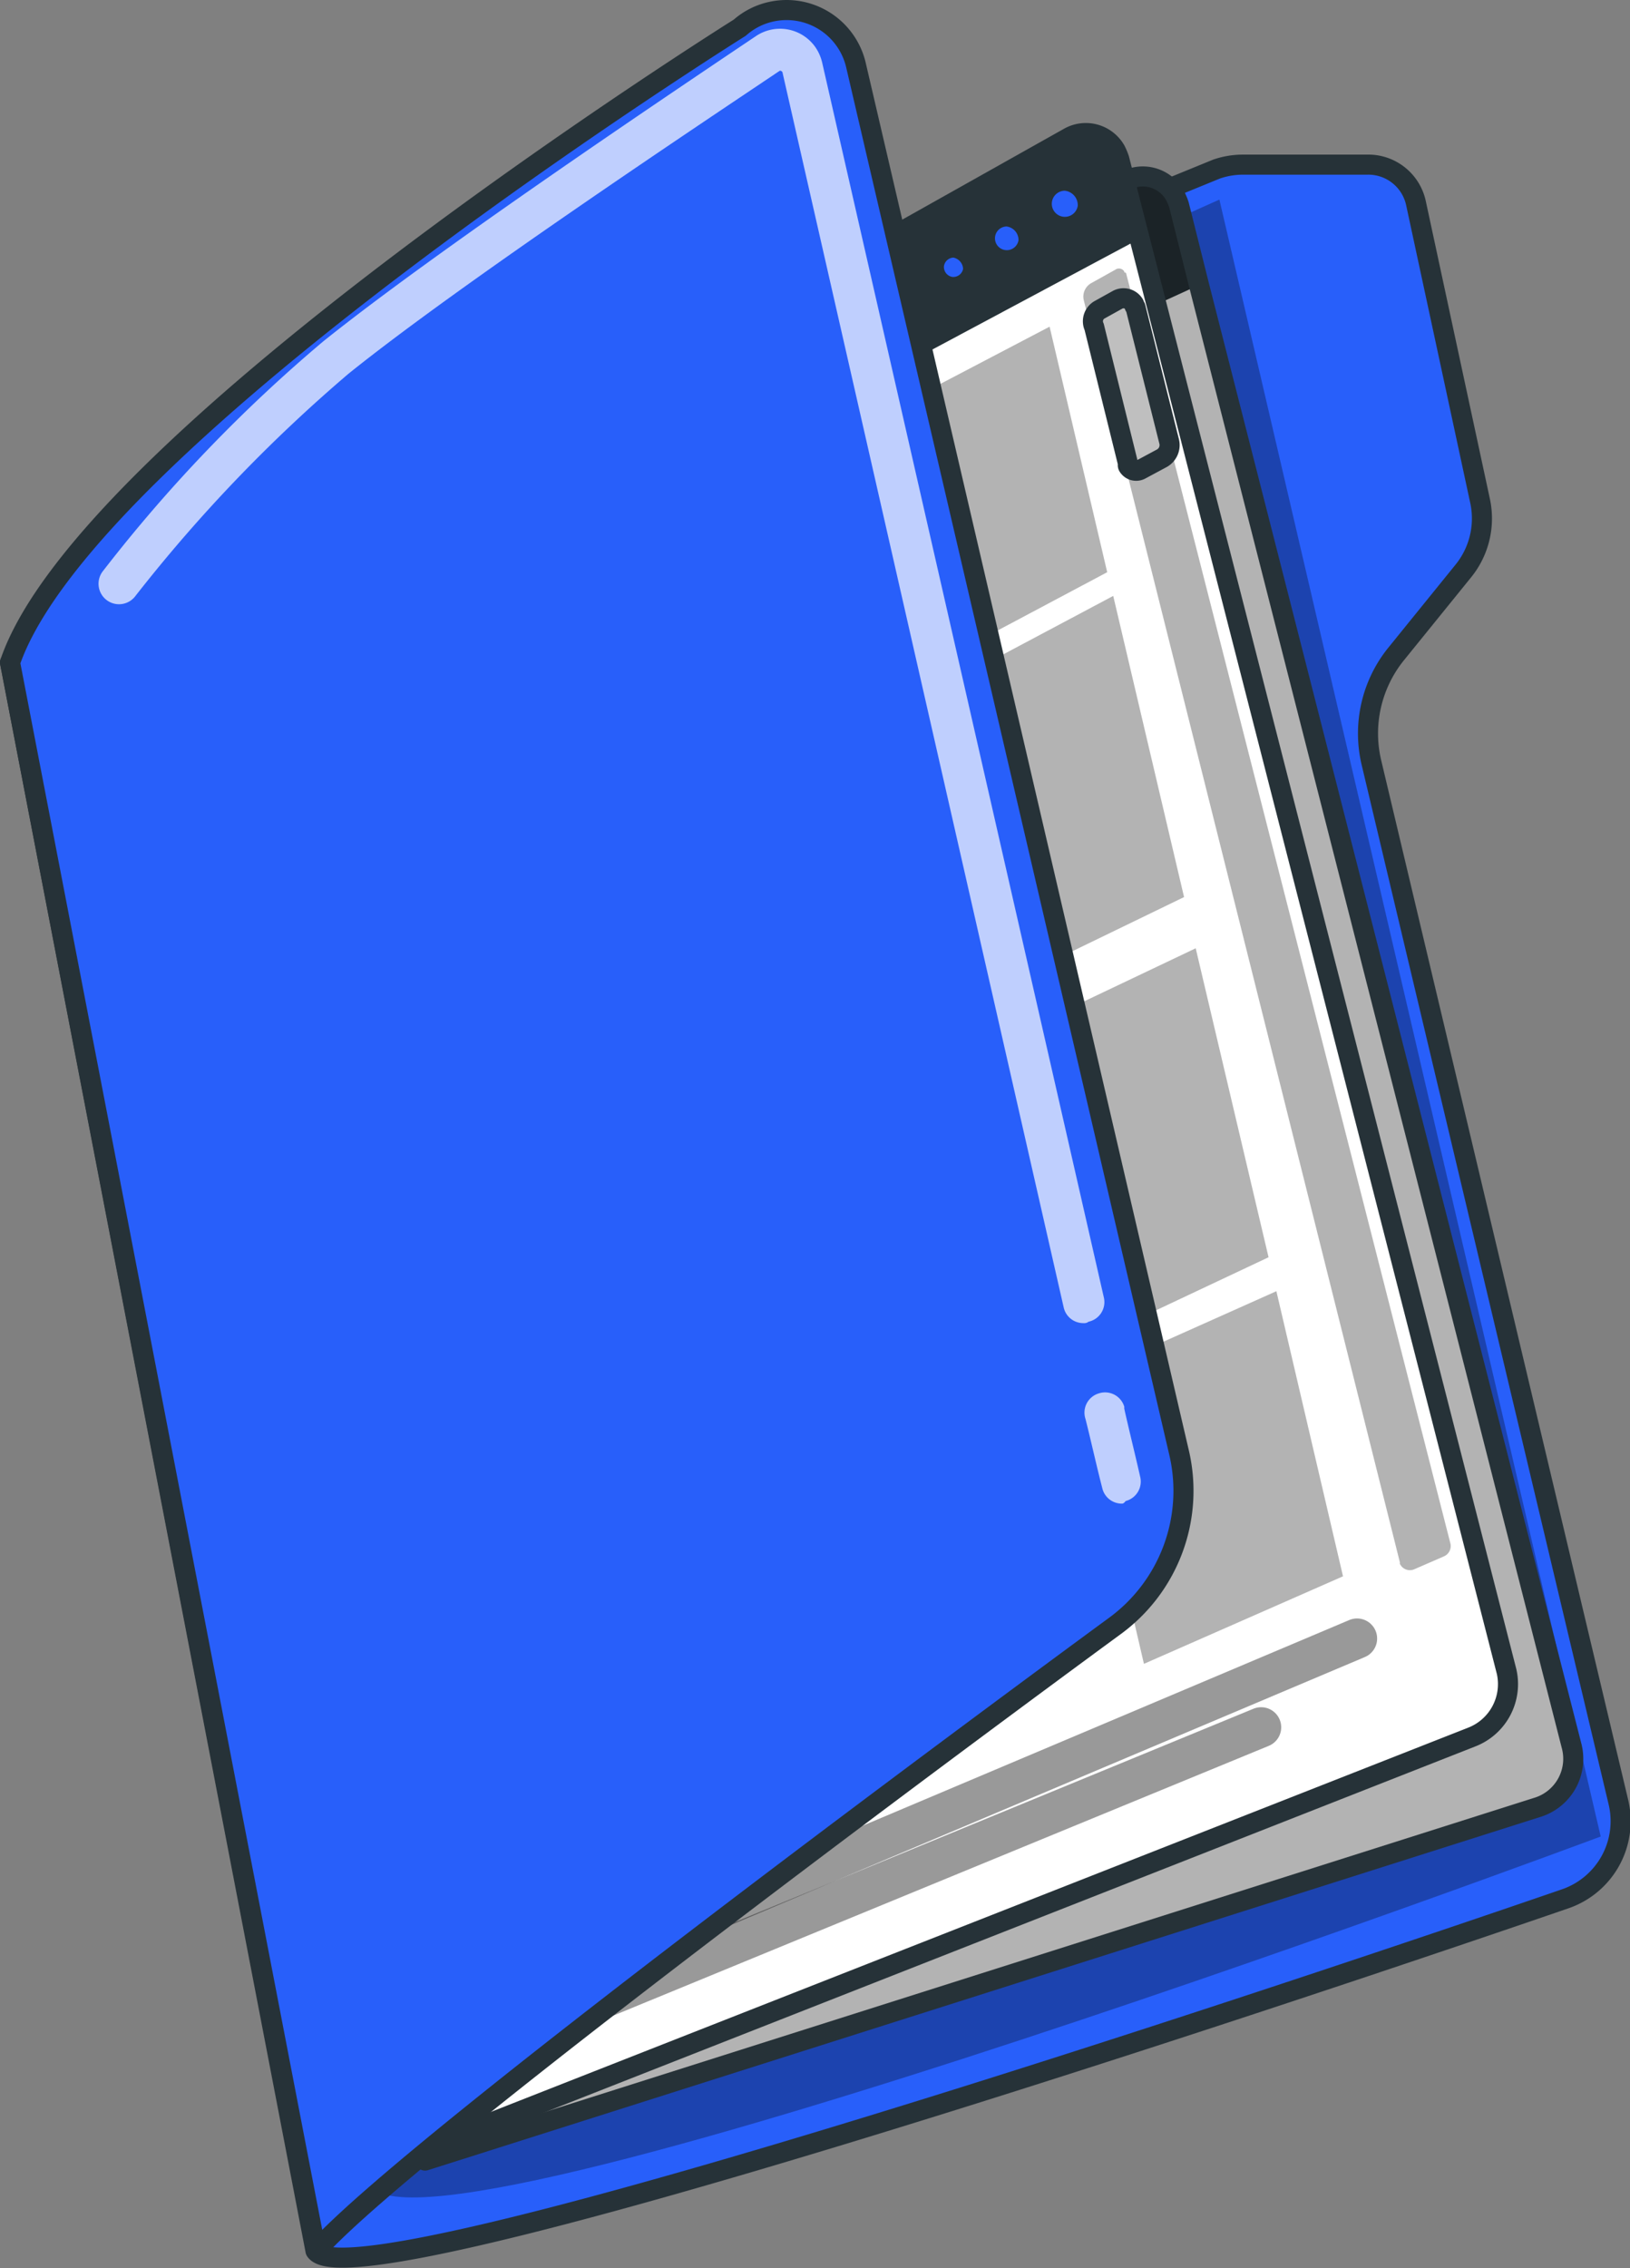 <svg xmlns="http://www.w3.org/2000/svg" xmlns:xlink="http://www.w3.org/1999/xlink" viewBox="0 0 81.22 112.96"><rect x="0" y="0" width="81.22" height="112.96" fill="#808080" stroke="none"/><defs><clipPath id="clip-path"><path d="M76.66,90,21.18,107.61,7.62,36.85l-.79-4L56.24,8.93a1.83,1.83,0,0,1,2.4,1,2.49,2.49,0,0,1,.11.29l1,4,18.55,72.7A2.53,2.53,0,0,1,76.66,90Z" style="fill:none"/></clipPath></defs><title>folder</title><g id="Layer_2" data-name="Layer 2"><g id="Layer_1-2" data-name="Layer 1"><g id="Folder"><g id="freepik--left-hand--inject-2"><path id="Path_3323" data-name="Path 3323" d="M69.56,32.58l3.37-4.16A4.15,4.15,0,0,0,73.76,25l-3.2-14.86a2.43,2.43,0,0,0-2.44-1.94H61.91a4.06,4.06,0,0,0-1.29.22L.5,33l15.22,79.1C17.87,115.35,78,94.57,78,94.57a4.09,4.09,0,0,0,2.65-4.78L68.34,38A6.29,6.29,0,0,1,69.56,32.58Z" style="fill:#285ffa;stroke:#263238;stroke-linecap:round;stroke-linejoin:round"/><path id="Path_3324" data-name="Path 3324" d="M60.76,9.94l19,81.53s-64.31,24-61.3,16.54c0,0-15.32-72.84-14-73.1S60.76,9.94,60.76,9.94Z" style="opacity:0.3;isolation:isolate"/><path id="Path_3325" data-name="Path 3325" d="M76.66,90,21.18,107.61,7.62,36.85l-.79-4L56.24,8.93a1.83,1.83,0,0,1,2.4,1,2.49,2.49,0,0,1,.11.29l1,4,18.55,72.7A2.53,2.53,0,0,1,76.66,90Z" style="fill:#fff"/><g id="Group_1482" data-name="Group 1482"><g style="clip-path:url(#clip-path)"><g id="Group_1481" data-name="Group 1481"><path id="Path_3326" data-name="Path 3326" d="M59.8,14.17,8,37.89l-1.18-5L56.24,9a1.83,1.83,0,0,1,2.4,1c0,.1.08.19.11.29Z" style="fill:#263238"/><path id="Path_3327" data-name="Path 3327" d="M57.21,12.41a1.13,1.13,0,0,1-1,1.22h-.11a1.37,1.37,0,0,1-1.15-1.4A1.17,1.17,0,0,1,56,11h.1A1.36,1.36,0,0,1,57.21,12.41Z" style="fill:#285ffa;stroke:#263238;stroke-linecap:round;stroke-linejoin:round"/><path id="Path_3328" data-name="Path 3328" d="M54.23,13.88a1.08,1.08,0,0,1-1,1.15h-.07a1.23,1.23,0,0,1-1.08-1.29,1.1,1.1,0,0,1,1-1.15h.08A1.23,1.23,0,0,1,54.23,13.88Z" style="fill:#285ffa;stroke:#263238;stroke-linecap:round;stroke-linejoin:round"/><path id="Path_3329" data-name="Path 3329" d="M51.43,15.14a1,1,0,0,1-.9,1.08h-.1a1.21,1.21,0,0,1-1-1.22,1,1,0,0,1,.9-1.08h.11A1.18,1.18,0,0,1,51.43,15.14Z" style="fill:#285ffa;stroke:#263238;stroke-linecap:round;stroke-linejoin:round"/><path id="Path_3330" data-name="Path 3330" d="M76.66,90,21.18,107.61,7.62,36.85l-.79-4L56.24,8.93a1.83,1.83,0,0,1,2.4,1,2.49,2.49,0,0,1,.11.29l1,4,18.55,72.7A2.53,2.53,0,0,1,76.66,90Z" style="opacity:0.3;isolation:isolate"/></g></g></g><path id="Path_3332" data-name="Path 3332" d="M76.66,90,21.18,107.61,7.62,36.85l-.79-4L56.24,8.93a1.83,1.83,0,0,1,2.4,1,2.49,2.49,0,0,1,.11.29l1,4,18.55,72.7A2.53,2.53,0,0,1,76.66,90Z" style="fill:none;stroke:#263238;stroke-linecap:round;stroke-linejoin:round"/><path id="Path_3333" data-name="Path 3333" d="M73.35,86.51,18.67,108,5.28,38.21l-.75-4L53.26,6.85a1.71,1.71,0,0,1,2.33.64h0a3.25,3.25,0,0,1,.18.43l1,3.91,18.3,71.42A2.83,2.83,0,0,1,73.35,86.51Z" style="fill:#fff;stroke:#263238;stroke-linecap:round;stroke-linejoin:round"/><path id="Path_3334" data-name="Path 3334" d="M56.86,11.85,5.64,39.22l-1.15-5L53.33,6.85a1.72,1.72,0,0,1,2.34.64h0a1.78,1.78,0,0,1,.18.43Z" style="fill:#263238"/><path id="Path_3335" data-name="Path 3335" d="M54.2,10.3A1.15,1.15,0,1,1,53.08,9,1.22,1.22,0,0,1,54.2,10.3Z" style="fill:#285ffa;stroke:#263238;stroke-linecap:round;stroke-linejoin:round"/><path id="Path_3336" data-name="Path 3336" d="M51.25,12a1.09,1.09,0,1,1-1.07-1.22A1.18,1.18,0,0,1,51.25,12Z" style="fill:#285ffa;stroke:#263238;stroke-linecap:round;stroke-linejoin:round"/><path id="Path_3337" data-name="Path 3337" d="M48.49,13.43a1,1,0,0,1-1.09.86,1,1,0,0,1-.86-1.1.11.11,0,0,1,0,0,1,1,0,0,1,1-.86A1.1,1.1,0,0,1,48.49,13.43Z" style="fill:#285ffa;stroke:#263238;stroke-linecap:round;stroke-linejoin:round"/><path id="Path_3338" data-name="Path 3338" d="M56.12,13.64,72.27,76.87a.56.56,0,0,1-.33.65l-1.47.64a.55.55,0,0,1-.72-.28.12.12,0,0,0,0-.08L54,14.94a.77.77,0,0,1,.36-.83l1.22-.68a.31.31,0,0,1,.44.09l0,.05A.08.08,0,0,1,56.12,13.64Z" style="opacity:0.3;isolation:isolate"/><path id="Path_3339" data-name="Path 3339" d="M54.77,15.44l.9-.5a.62.62,0,0,1,.84.21.05.05,0,0,0,0,0s0,.11.07.15L58.26,22a.75.75,0,0,1-.36.82l-1.08.58a.47.47,0,0,1-.61-.18.12.12,0,0,1,0-.11l-1.69-6.83A.66.66,0,0,1,54.77,15.44Z" style="fill:#bfbfbf;stroke:#263238;stroke-linecap:round;stroke-linejoin:round"/><line id="Line_173" data-name="Line 173" x1="62.84" y1="86.03" x2="27.52" y2="100.56" style="fill:none;stroke:#000;stroke-linecap:round;stroke-linejoin:round;stroke-width:2px;opacity:0.4;isolation:isolate"/><line id="Line_174" data-name="Line 174" x1="67.62" y1="81.61" x2="22.77" y2="100.56" style="fill:none;stroke:#000;stroke-linecap:round;stroke-linejoin:round;stroke-width:2px;opacity:0.4;isolation:isolate"/><path id="Path_3340" data-name="Path 3340" d="M63.21,62.62,59.58,47.23,49.76,51.9l3.6,15.36Z" style="opacity:0.3;isolation:isolate"/><path id="Path_3341" data-name="Path 3341" d="M45.78,34.83l3.42,14.6L59,44.68l-3.53-15Z" style="opacity:0.3;isolation:isolate"/><path id="Path_3342" data-name="Path 3342" d="M55.17,28.5,52.3,16.27l-9.68,5.07,2.88,12.3Z" style="opacity:0.3;isolation:isolate"/><path id="Path_3343" data-name="Path 3343" d="M53.71,68.73,57,82.87l9.92-4.36L63.6,64.31Z" style="opacity:0.3;isolation:isolate"/><path id="Path_3344" data-name="Path 3344" d="M.5,33l15.25,79.11C20.64,106.54,55.53,81,55.53,81a8.34,8.34,0,0,0,3.23-8.61L42.65,3.24A3.55,3.55,0,0,0,38.4.59a3.49,3.49,0,0,0-1.54.79S4.35,21.73.5,33Z" style="fill:#285ffa;stroke:#263238;stroke-linecap:round;stroke-linejoin:round"/><g id="Group_1483" data-name="Group 1483" style="opacity:0.7"><path id="Path_3345" data-name="Path 3345" d="M55.92,74.89a1,1,0,0,1-1-.79c-.29-1.12-.54-2.27-.83-3.42a1,1,0,0,1,.66-1.28,1,1,0,0,1,1.27.66s0,0,0,0,0,.07,0,.1c.25,1.12.54,2.27.79,3.38a1,1,0,0,1-.72,1.22h0S56,74.89,55.92,74.89Z" style="fill:#fff"/></g><g id="Group_1484" data-name="Group 1484" style="opacity:0.7"><path id="Path_3346" data-name="Path 3346" d="M54,65.9a1,1,0,0,1-1-.79L39,3.65s0-.08-.07-.11a.08.08,0,0,0-.1,0s0,0,0,0C35.17,6,23,14.08,17.37,18.61A76.13,76.13,0,0,0,6.72,29.72a1,1,0,0,1-1.58-1.29A74.68,74.68,0,0,1,16.11,17C21.68,12.53,33.05,4.9,37.65,1.81a2.15,2.15,0,0,1,3,.57h0a2.27,2.27,0,0,1,.32.75L55,64.61a1,1,0,0,1-.76,1.22h0A.34.34,0,0,1,54,65.9Z" style="fill:#fff"/></g></g></g></g></g></svg>